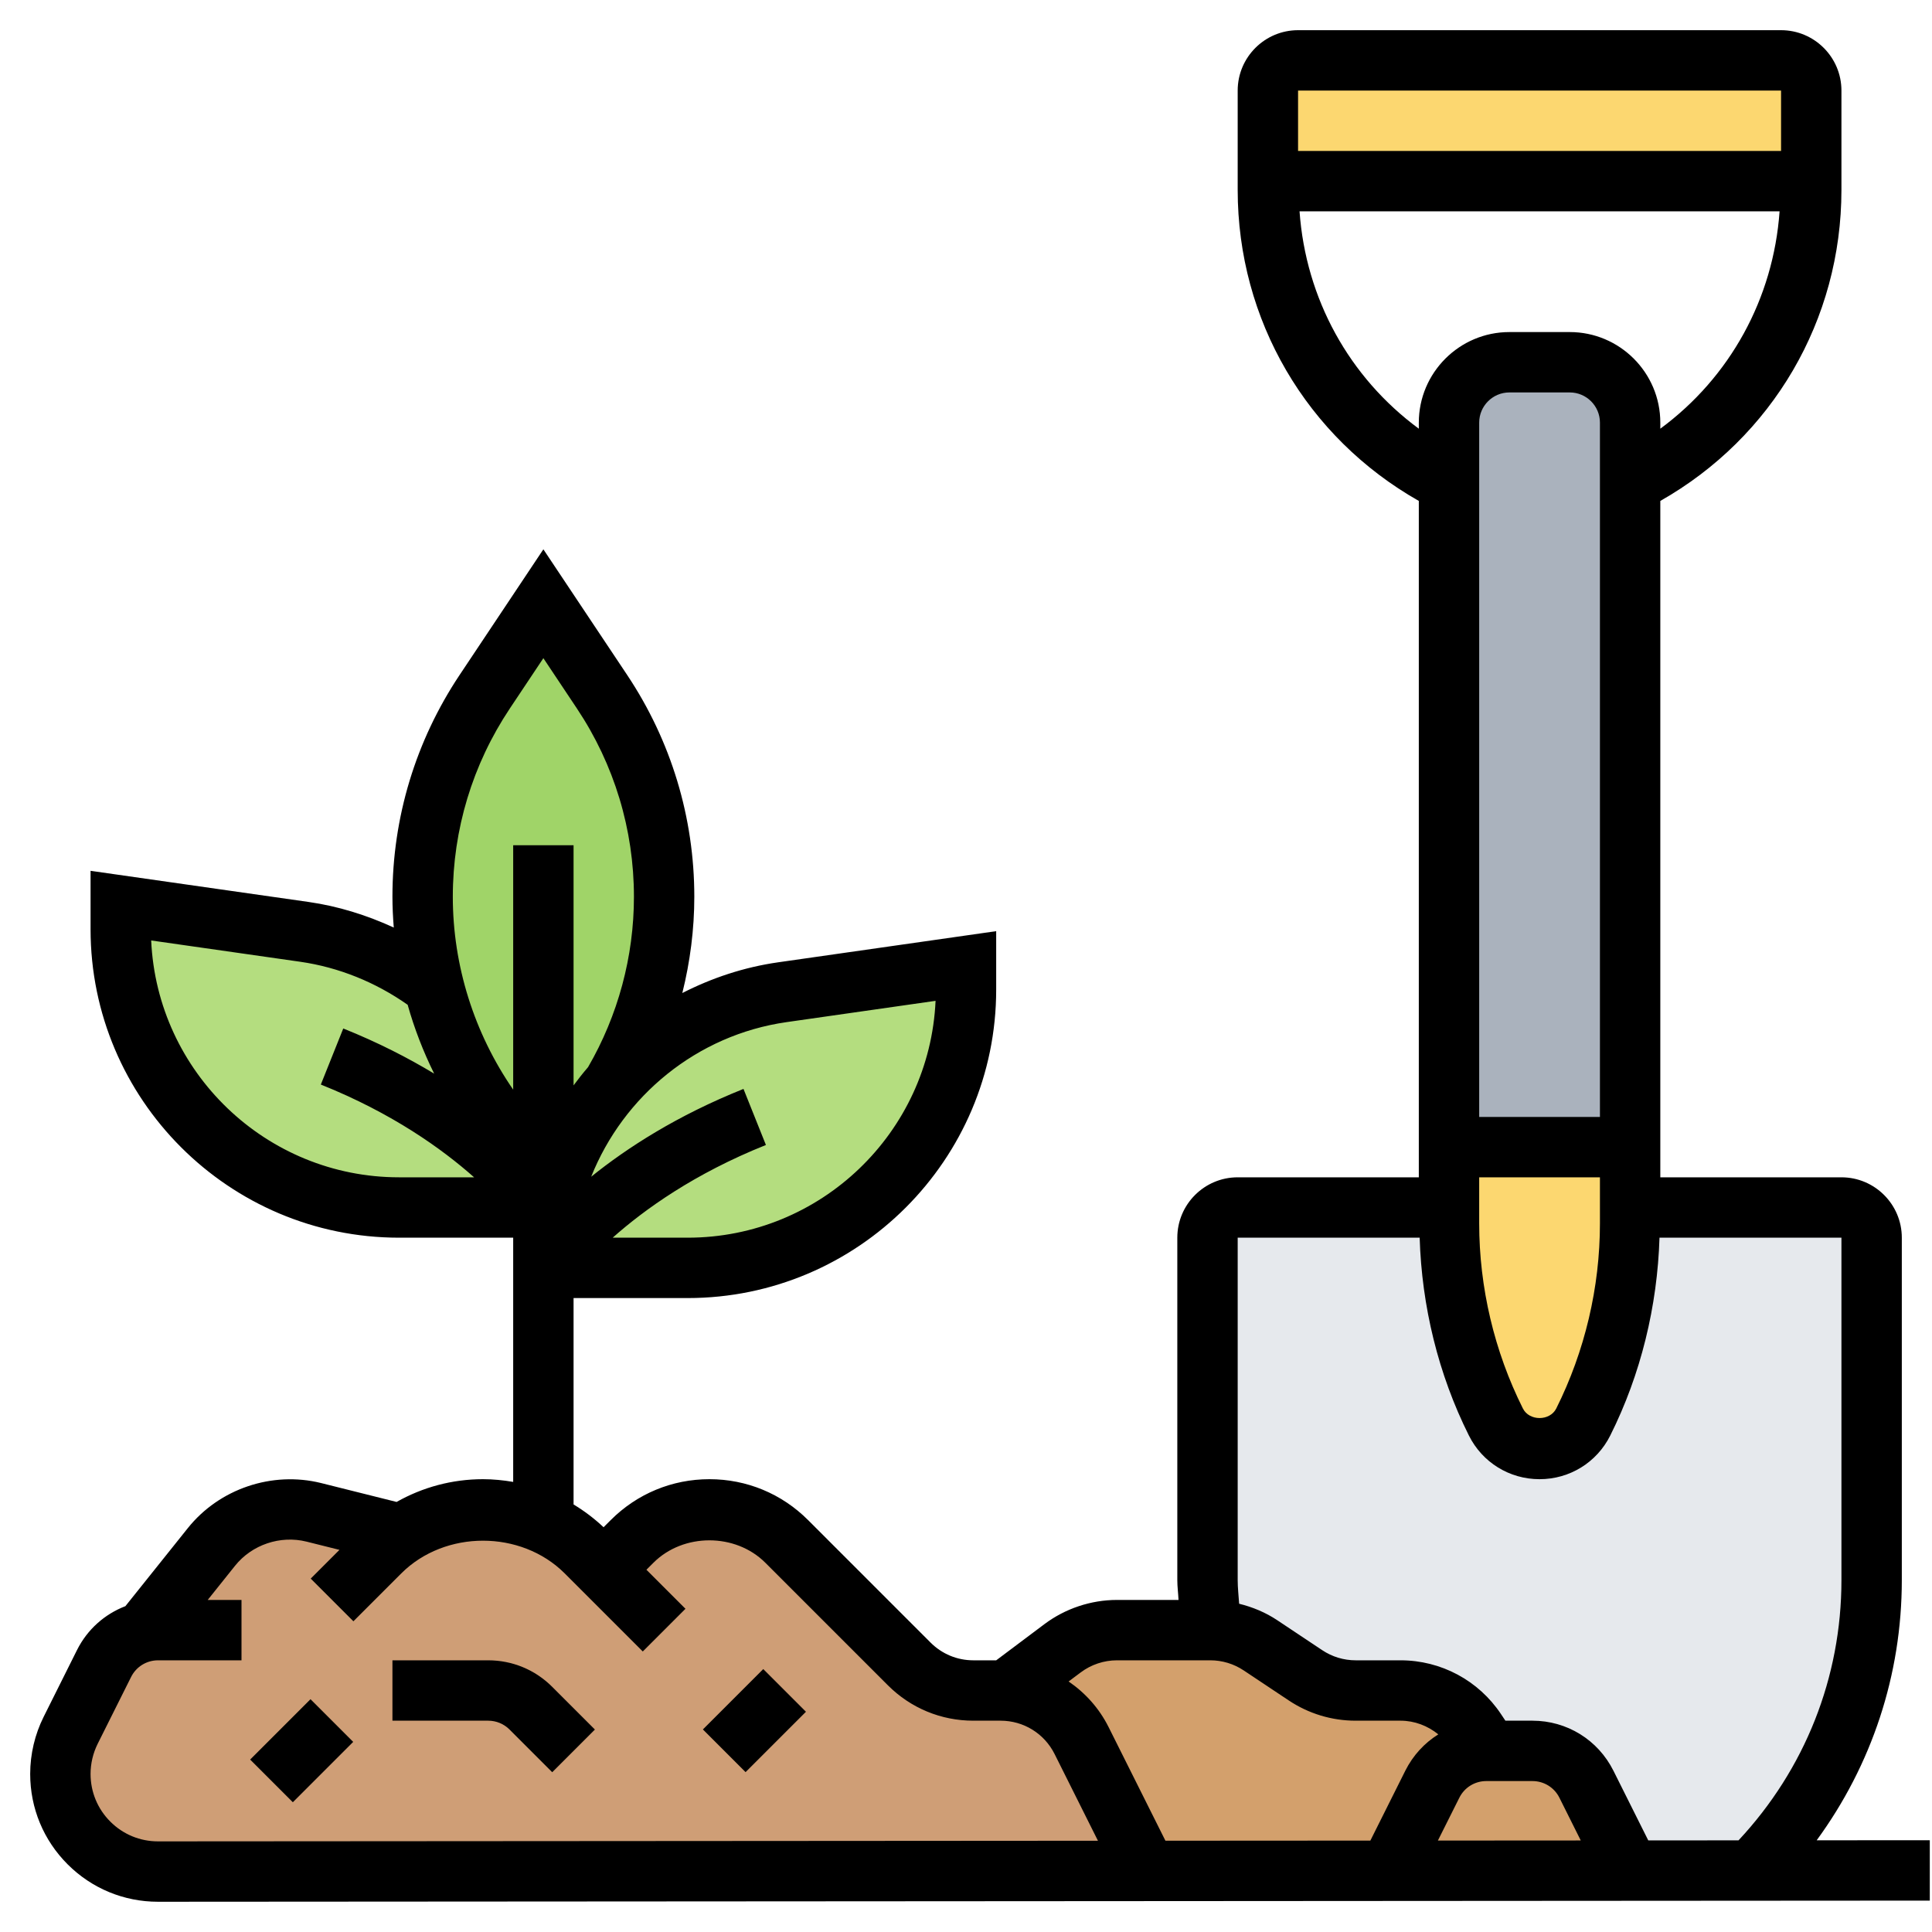<svg id="_x33_0" enable-background="new 0 0 64 64" height="512" viewBox="0 0 64 64" width="512" xmlns="http://www.w3.org/2000/svg"><g><g><g><path d="m60 3v3h-18v-3c0-.55.45-1 1-1h16c.55 0 1 .45 1 1z" fill="#fcd770"/></g><g><path d="m54 16v22h-6v-22-2c0-1.1.9-2 2-2h2c1.1 0 2 .9 2 2z" fill="#aab2bd"/></g><g><path d="m54 40v.53c0 2.28-.53 4.53-1.55 6.58-.28.54-.84.89-1.45.89s-1.17-.35-1.45-.89c-1.02-2.05-1.55-4.3-1.55-6.58v-.53-2h6z" fill="#fcd770"/></g><g><path d="m62 41v11.34c0 3.61-1.43 7.06-3.97 9.62l-4.05.01-1.43-2.86c-.34-.68-1.03-1.11-1.79-1.11h-1.43l-.44-.66c-.56-.84-1.49-1.34-2.5-1.34h-1.48c-.59 0-1.17-.18-1.67-.5l-1.48-1c-.5-.32-1.07-.5-1.66-.5-.07-.55-.1-1.1-.1-1.66v-11.34c0-.55.45-1 1-1h7v.53c0 2.28.53 4.53 1.55 6.58.28.54.84.89 1.45.89s1.17-.35 1.45-.89c1.02-2.05 1.55-4.3 1.55-6.58v-.53h7c.55 0 1 .45 1 1z" fill="#e6e9ed"/></g><g><path d="m52.55 59.11 1.43 2.86h-7.97l1.44-2.86c.34-.68 1.03-1.11 1.79-1.11h.09 1.43c.76 0 1.45.43 1.79 1.11z" fill="#d3a06c"/></g><g><path d="m48.89 57.34.44.66h-.09c-.76 0-1.45.43-1.79 1.11l-1.44 2.86-8.02.01-2.16-4.32c-.48-.97-1.44-1.59-2.5-1.65l1.87-1.41c.52-.39 1.15-.6 1.8-.6h3.09.01c.59 0 1.16.18 1.66.5l1.48 1c.5.32 1.08.5 1.67.5h1.48c1.01 0 1.94.5 2.5 1.34z" fill="#d3a06c"/></g><g><path d="m20 52 .94-.94c.68-.68 1.6-1.06 2.56-1.06s1.88.38 2.56 1.06l4.06 4.06c.56.56 1.33.88 2.12.88h.91c.06 0 .12 0 .18.01 1.06.06 2.02.68 2.5 1.65l2.16 4.32-32.75.02c-1.79 0-3.24-1.45-3.24-3.24 0-.5.12-.99.34-1.44l1.11-2.21c.26-.53.74-.91 1.3-1.04v-.01l2.26-2.82c.62-.78 1.58-1.24 2.58-1.24.27 0 .54.03.81.1l2.89.73h.01c.79-.54 1.73-.83 2.7-.83 1.28 0 2.51.51 3.41 1.41z" fill="#cf9e76"/></g><g><path d="m18 42c0-2.3.84-4.42 2.25-6.04.03-.03.06-.07.1-.1 1.39-1.58 3.34-2.67 5.57-2.99l6.08-.87v.78c0 5.09-4.13 9.22-9.22 9.22z" fill="#b4dd7f"/></g><g><path d="m16.68 37.35 1.32 1.65v1h-4.78c-5.09 0-9.22-4.13-9.22-9.22v-.78l6.08.87c1.61.23 3.07.86 4.28 1.79.09.37.2.74.33 1.1.45 1.29 1.13 2.5 1.99 3.59z" fill="#b4dd7f"/></g><g><path d="m20.34 35.85.01.01c-.04.03-.07.07-.1.1-1.41 1.62-2.25 3.74-2.25 6.04v-2-1l-1.32-1.65c-.86-1.09-1.54-2.3-1.99-3.59-.13-.36-.24-.73-.33-1.1-.24-.96-.36-1.95-.36-2.95 0-2.42.72-4.78 2.06-6.79l1.94-2.92 1.94 2.92c1.34 2.01 2.06 4.37 2.06 6.79 0 2.17-.58 4.29-1.66 6.14z" fill="#a0d468"/></g></g><g><path d="m8.586 57h2.828v2h-2.828z" transform="matrix(.707 -.707 .707 .707 -38.083 24.059)"/><path d="m16.171 55h-3.171v2h3.171c.267 0 .519.104.708.293l1.414 1.414 1.414-1.414-1.414-1.414c-.566-.566-1.32-.879-2.122-.879z"/><path d="m63.927 60.96-3.747.002c1.821-2.491 2.82-5.475 2.82-8.62v-11.342c0-1.103-.897-2-2-2h-6v-22.406c3.715-2.106 6-5.994 6-10.302v-3.292c0-1.103-.897-2-2-2h-16c-1.103 0-2 .897-2 2v3.292c0 4.307 2.285 8.196 6 10.302v22.406h-6c-1.103 0-2 .897-2 2v11.343c0 .218.03.438.04.657h-2.04c-.859 0-1.711.284-2.4.8l-1.599 1.2h-.758c-.534 0-1.036-.208-1.415-.586l-4.061-4.061c-.873-.873-2.033-1.353-3.267-1.353s-2.394.48-3.268 1.354l-.238.238c-.307-.29-.64-.541-.994-.755v-6.837h3.78c5.635 0 10.22-4.585 10.22-10.22v-1.934l-7.225 1.032c-1.132.162-2.195.518-3.172 1.017.259-1.04.397-2.111.397-3.19 0-2.623-.769-5.162-2.224-7.345l-2.776-4.163-2.776 4.164c-1.455 2.183-2.224 4.722-2.224 7.345 0 .341.017.681.044 1.02-.893-.41-1.839-.707-2.818-.847l-7.226-1.032v1.934c0 5.634 4.585 10.219 10.22 10.219h3.78v1 1 6.09c-.328-.056-.661-.09-1-.09-1.02 0-1.998.265-2.862.754l-2.501-.626c-1.622-.403-3.37.188-4.413 1.49l-2.07 2.588c-.684.263-1.259.768-1.602 1.452l-1.105 2.212c-.293.585-.447 1.239-.447 1.894 0 1.132.441 2.195 1.241 2.995.8.799 1.863 1.239 2.993 1.239h.002l58.691-.038zm-37.869-27.101 4.934-.705c-.197 4.36-3.805 7.846-8.212 7.846h-2.484c1.053-.936 2.706-2.123 5.076-3.071l-.743-1.857c-2.208.883-3.86 1.954-5.045 2.908 1.065-2.67 3.498-4.696 6.474-5.121zm-9.17-10.388 1.112-1.668 1.112 1.668c1.235 1.852 1.888 4.008 1.888 6.235 0 1.98-.526 3.932-1.52 5.645-.168.195-.327.397-.48.604v-7.955h-2v8.096c-1.291-1.87-2-4.108-2-6.39 0-2.227.653-4.383 1.888-6.235zm-11.88 7.683 4.934.705c1.285.184 2.506.683 3.562 1.426.221.786.516 1.548.878 2.28-.864-.52-1.858-1.033-3.011-1.495l-.743 1.857c2.372.95 4.024 2.138 5.077 3.073h-2.485c-4.407 0-8.015-3.486-8.212-7.846zm47.992 5.846h-4v-23c0-.552.449-1 1-1h2c.551 0 1 .448 1 1zm-4 2h4v1.528c0 2.117-.5 4.236-1.447 6.13-.211.422-.895.422-1.105 0-.948-1.893-1.448-4.012-1.448-6.13zm10-36v2h-16v-2zm-15.951 4h15.902c-.206 2.896-1.645 5.502-3.951 7.201v-.201c0-1.654-1.346-3-3-3h-2c-1.654 0-3 1.346-3 3v.201c-2.306-1.699-3.745-4.305-3.951-7.201zm-2.049 34h6.028c.069 2.268.616 4.524 1.631 6.553.445.892 1.343 1.447 2.341 1.447s1.896-.555 2.342-1.447c1.015-2.029 1.561-4.285 1.631-6.553h6.027v11.343c0 3.232-1.214 6.271-3.409 8.621l-2.99.002-1.154-2.308c-.511-1.022-1.539-1.658-2.683-1.658h-.896l-.146-.219c-.743-1.115-1.987-1.781-3.327-1.781h-1.486c-.396 0-.779-.116-1.109-.336l-1.489-.992c-.388-.259-.817-.436-1.263-.546-.017-.262-.048-.524-.048-.783zm7.342 18.553c.17-.341.513-.553.894-.553h1.528c.381 0 .724.212.894.553l.707 1.415-4.733.003zm-11.342-4.553h3.092c.396 0 .779.116 1.109.336l1.489.992c.66.44 1.427.672 2.218.672h1.486c.465 0 .901.169 1.252.453-.459.286-.84.698-1.094 1.205l-1.157 2.314-6.789.004-1.883-3.765c-.313-.625-.774-1.134-1.324-1.51l.401-.3c.344-.259.77-.401 1.2-.401zm-31.764 5.998h-.001c-.597 0-1.158-.232-1.58-.654-.423-.422-.655-.984-.655-1.58 0-.345.082-.69.236-.999l1.106-2.212c.17-.341.513-.553.894-.553h2.764v-2h-1.119l.905-1.132c.56-.7 1.5-1.015 2.367-.8l1.092.273-.952.952 1.414 1.414 1.586-1.586c1.446-1.445 3.968-1.445 5.414 0l2.586 2.586 1.414-1.414-1.293-1.293.232-.232c.991-.99 2.716-.99 3.707 0l4.061 4.061c.756.755 1.761 1.171 2.829 1.171h.903c.762 0 1.448.424 1.789 1.105l1.436 2.872z"/><path d="m23.586 56h2.828v2h-2.828z" transform="matrix(.707 -.707 .707 .707 -32.983 34.373)"/></g></g></svg>